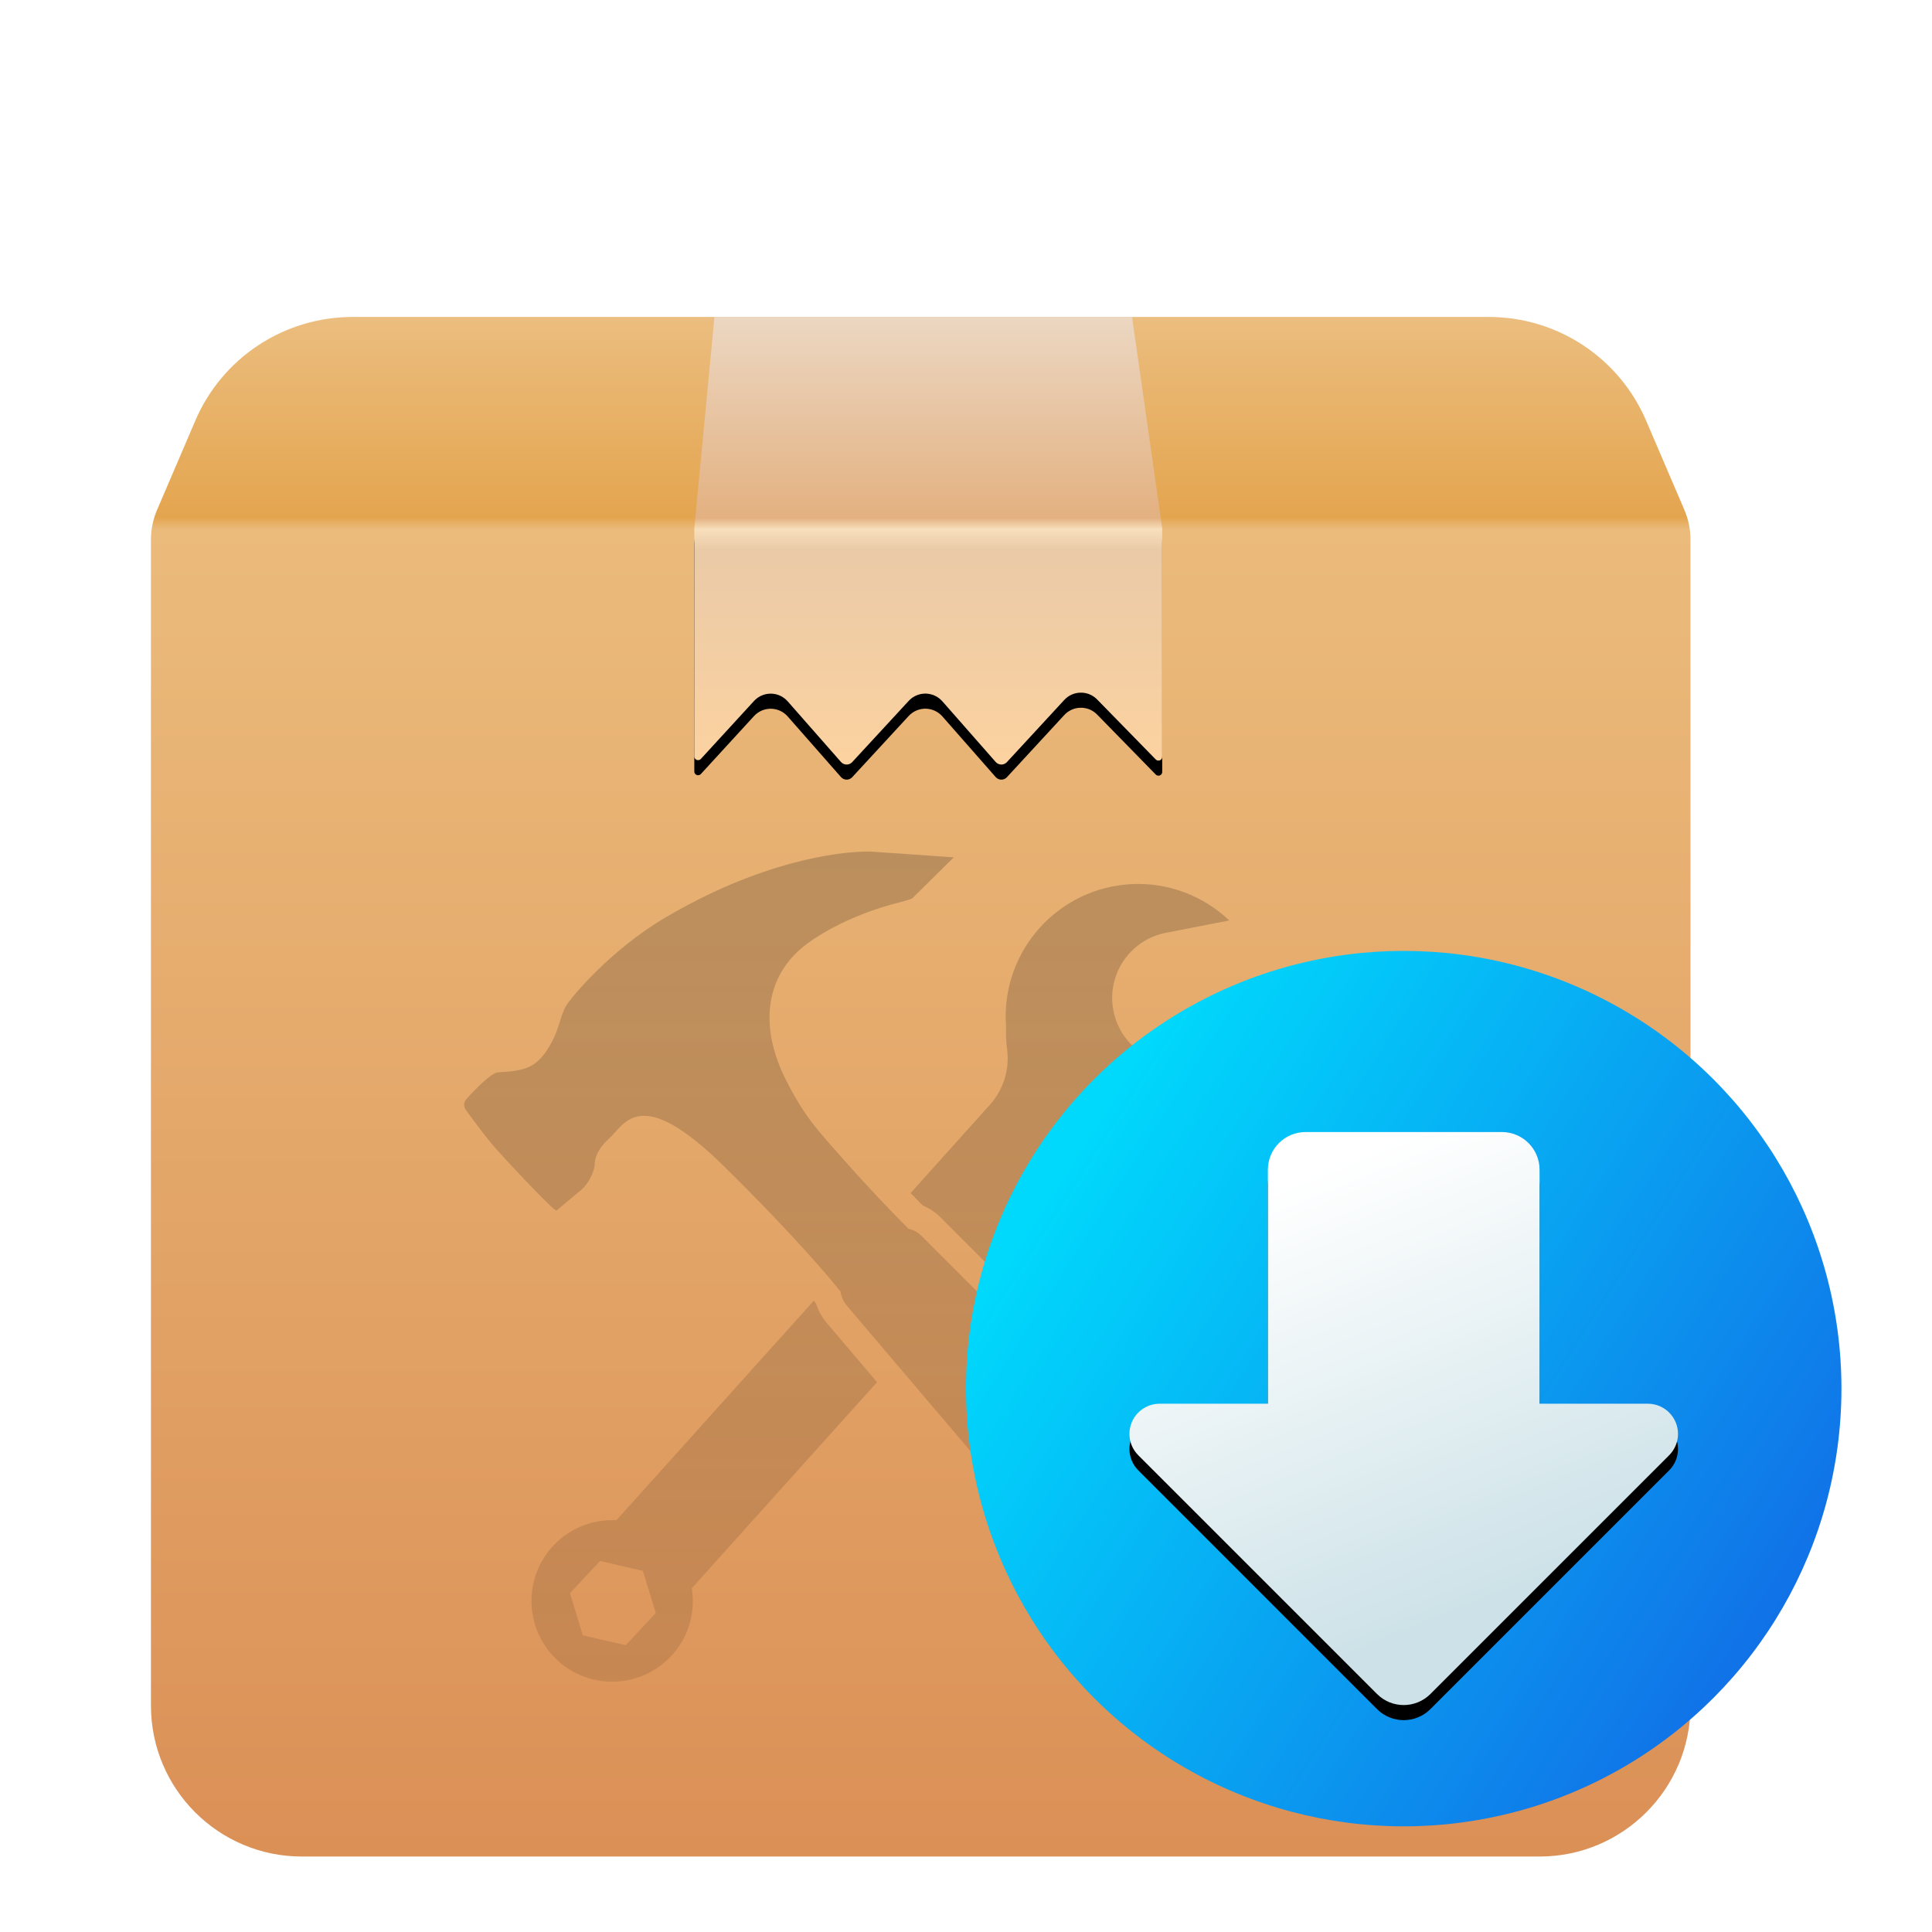 <?xml version="1.0" encoding="UTF-8"?>
<svg width="128px" height="128px" viewBox="0 0 128 128" version="1.1" xmlns="http://www.w3.org/2000/svg" xmlns:xlink="http://www.w3.org/1999/xlink">
    <title>apps/128/deepin-installer</title>
    <defs>
        <filter x="-29.4%" y="-19.6%" width="158.8%" height="158.8%" filterUnits="objectBoundingBox" id="filter-1">
            <feOffset dx="0" dy="2" in="SourceAlpha" result="shadowOffsetOuter1"></feOffset>
            <feGaussianBlur stdDeviation="3" in="shadowOffsetOuter1" result="shadowBlurOuter1"></feGaussianBlur>
            <feColorMatrix values="0 0 0 0 0   0 0 0 0 0   0 0 0 0 0  0 0 0 0.2 0" type="matrix" in="shadowBlurOuter1" result="shadowMatrixOuter1"></feColorMatrix>
            <feMerge>
                <feMergeNode in="shadowMatrixOuter1"></feMergeNode>
                <feMergeNode in="SourceGraphic"></feMergeNode>
            </feMerge>
        </filter>
        <filter x="-33.3%" y="-25.5%" width="166.7%" height="166.7%" filterUnits="objectBoundingBox" id="filter-2">
            <feOffset dx="0" dy="8" in="SourceAlpha" result="shadowOffsetOuter1"></feOffset>
            <feGaussianBlur stdDeviation="10" in="shadowOffsetOuter1" result="shadowBlurOuter1"></feGaussianBlur>
            <feColorMatrix values="0 0 0 0 0   0 0 0 0 0   0 0 0 0 0  0 0 0 0.2 0" type="matrix" in="shadowBlurOuter1" result="shadowMatrixOuter1"></feColorMatrix>
            <feMerge>
                <feMergeNode in="shadowMatrixOuter1"></feMergeNode>
                <feMergeNode in="SourceGraphic"></feMergeNode>
            </feMerge>
        </filter>
        <linearGradient x1="50%" y1="0%" x2="50%" y2="100%" id="linearGradient-3">
            <stop stop-color="#EBBD7E" offset="0%"></stop>
            <stop stop-color="#E4A54F" offset="12.908%"></stop>
            <stop stop-color="#EBBB7B" offset="13.678%"></stop>
            <stop stop-color="#DB9056" offset="100%"></stop>
        </linearGradient>
        <linearGradient x1="50%" y1="0%" x2="50%" y2="100%" id="linearGradient-4">
            <stop stop-color="#0B0B0B" stop-opacity="0.2" offset="0%"></stop>
            <stop stop-color="#000000" stop-opacity="0.095" offset="100%"></stop>
        </linearGradient>
        <linearGradient x1="50%" y1="0%" x2="50%" y2="100%" id="linearGradient-5">
            <stop stop-color="#ECD7C2" offset="0%"></stop>
            <stop stop-color="#E3B181" offset="44.8%"></stop>
            <stop stop-color="#F8DFBB" offset="47.377%"></stop>
            <stop stop-color="#EACAA7" offset="51.913%"></stop>
            <stop stop-color="#FCD2A0" offset="100%"></stop>
        </linearGradient>
        <path d="M37.333,3.55271368e-15 L36,14.002 L36,29.112 C36,29.25 36.112,29.362 36.25,29.362 C36.32,29.362 36.387,29.332 36.434,29.281 L39.954,25.443 C40.514,24.832 41.463,24.791 42.074,25.351 C42.113,25.388 42.151,25.426 42.186,25.466 L45.717,29.483 C45.899,29.69 46.215,29.711 46.422,29.529 C46.436,29.517 46.448,29.505 46.46,29.492 L50.204,25.435 C50.766,24.827 51.715,24.789 52.323,25.351 C52.362,25.386 52.398,25.423 52.433,25.462 L55.967,29.483 C56.149,29.69 56.465,29.711 56.672,29.529 C56.686,29.517 56.698,29.505 56.71,29.492 L60.512,25.372 C61.074,24.764 62.023,24.725 62.632,25.287 C62.651,25.305 62.669,25.323 62.687,25.341 L66.571,29.315 C66.668,29.414 66.826,29.416 66.925,29.319 C66.973,29.272 67,29.208 67,29.141 L67,14.002 L67,14.002 L65,3.55271368e-15 L37.333,3.55271368e-15 Z" id="path-6"></path>
        <filter x="-1.6%" y="-1.7%" width="103.2%" height="105.9%" filterUnits="objectBoundingBox" id="filter-7">
            <feOffset dx="0" dy="1" in="SourceAlpha" result="shadowOffsetOuter1"></feOffset>
            <feColorMatrix values="0 0 0 0 0   0 0 0 0 0   0 0 0 0 0  0 0 0 0.08 0" type="matrix" in="shadowOffsetOuter1"></feColorMatrix>
        </filter>
        <filter x="-17.2%" y="-13.8%" width="134.5%" height="134.5%" filterUnits="objectBoundingBox" id="filter-8">
            <feOffset dx="0" dy="2" in="SourceAlpha" result="shadowOffsetOuter1"></feOffset>
            <feGaussianBlur stdDeviation="3" in="shadowOffsetOuter1" result="shadowBlurOuter1"></feGaussianBlur>
            <feColorMatrix values="0 0 0 0 0   0 0 0 0 0   0 0 0 0 0  0 0 0 0.2 0" type="matrix" in="shadowBlurOuter1" result="shadowMatrixOuter1"></feColorMatrix>
            <feMerge>
                <feMergeNode in="shadowMatrixOuter1"></feMergeNode>
                <feMergeNode in="SourceGraphic"></feMergeNode>
            </feMerge>
        </filter>
        <linearGradient x1="16.653%" y1="14.661%" x2="100%" y2="67.838%" id="linearGradient-9">
            <stop stop-color="#00D9FC" offset="0%"></stop>
            <stop stop-color="#1170E7" offset="100%"></stop>
        </linearGradient>
        <linearGradient x1="33.841%" y1="6.888%" x2="62.94%" y2="82.298%" id="linearGradient-10">
            <stop stop-color="#FFFFFF" offset="0%"></stop>
            <stop stop-color="#CDE2E8" offset="100%"></stop>
        </linearGradient>
        <path d="M22.5,12 L35.5,12 C36.881,12 38,13.119 38,14.5 L38,30 L38,30 L45.172,30 C46.276,30 47.172,30.895 47.172,32 C47.172,32.53 46.961,33.039 46.586,33.414 L30.768,49.232 C29.791,50.209 28.209,50.209 27.232,49.232 L11.414,33.414 C10.633,32.633 10.633,31.367 11.414,30.586 C11.789,30.211 12.298,30 12.828,30 L20,30 L20,30 L20,14.5 C20,13.119 21.119,12 22.5,12 Z" id="path-11"></path>
        <filter x="-1.6%" y="-6.4%" width="103.2%" height="115.3%" filterUnits="objectBoundingBox" id="filter-13">
            <feOffset dx="0" dy="1" in="SourceAlpha" result="shadowOffsetOuter1"></feOffset>
            <feGaussianBlur stdDeviation="1" in="shadowOffsetOuter1" result="shadowBlurOuter1"></feGaussianBlur>
            <feColorMatrix values="0 0 0 0 0   0 0 0 0 0   0 0 0 0 0  0 0 0 0.15 0" type="matrix" in="shadowBlurOuter1"></feColorMatrix>
        </filter>
    </defs>
    <g id="apps/128/deepin-installer" stroke="none" stroke-width="1" fill="none" fill-rule="evenodd">
        <g id="编组-3" filter="url(#filter-1)" transform="translate(10, 11)">
            <g id="编组-2" filter="url(#filter-2)">
                <path d="M0.404,12.787 L2.942,6.865 C4.727,2.7 8.823,8.32390349e-16 13.354,0 L88.646,1.0658141e-14 C93.177,1.77650584e-15 97.273,2.7 99.058,6.865 L101.596,12.787 C101.862,13.41 102,14.08 102,14.757 L102,92 C102,97.523 97.523,102 92,102 L10,102 C4.477,102 8.0342647e-15,97.523 0,92 L7.10542736e-15,14.757 C6.72179452e-15,14.08 0.138,13.41 0.404,12.787 Z" id="蒙版" fill="url(#linearGradient-3)"></path>
                <path d="M43.915,65.175 C43.969,65.241 44.021,65.304 44.071,65.365 C44.212,65.829 44.446,66.264 44.765,66.64 L48.106,70.572 L35.836,84.222 C35.869,84.47 35.888,84.658 35.895,84.785 C36.05,87.74 33.789,90.254 30.837,90.409 C27.886,90.564 25.375,88.301 25.22,85.345 C25.066,82.39 27.332,79.876 30.278,79.722 C30.379,79.716 30.518,79.715 30.697,79.718 L30.838,79.721 Z M47.838,35.428 L53.19,35.802 L50.421,38.536 C50.192,38.618 49.817,38.732 49.584,38.79 C49.584,38.79 46.202,39.539 43.52,41.489 C40.838,43.438 40.11,46.793 42.165,50.742 C43.371,53.058 44.158,53.858 45.806,55.729 C47.574,57.733 49.157,59.367 49.981,60.198 L50.186,60.405 C50.506,60.477 50.81,60.637 51.056,60.884 L72.856,82.699 C74.34,84.185 74.381,86.655 72.974,88.196 C72.542,88.599 71.476,89.5 71.476,89.5 C69.846,90.816 67.41,90.573 66.053,88.975 L46.103,65.5 C45.874,65.231 45.737,64.907 45.689,64.572 C45.09,63.819 42.772,61.006 37.989,56.292 C32.338,50.723 31.376,53.53 30.334,54.453 C29.293,55.376 29.399,56.233 29.399,56.233 C29.309,56.761 28.944,57.467 28.535,57.809 L26.872,59.199 C26.823,59.223 26.507,58.937 26.067,58.501 L25.789,58.222 C24.821,57.244 23.473,55.794 22.898,55.153 C22.108,54.273 20.847,52.511 20.847,52.511 C20.703,52.313 20.723,52.011 20.886,51.832 C20.886,51.832 22.426,50.082 22.996,50.048 C24.669,49.949 25.443,49.794 26.262,48.543 C27.082,47.293 27.082,46.308 27.538,45.584 C27.841,45.103 30.371,41.981 34.075,39.795 C40.431,36.043 45.515,35.445 47.335,35.418 L47.534,35.417 C47.656,35.418 47.758,35.422 47.838,35.428 Z M29.751,82.417 L27.762,84.553 L28.615,87.345 L31.457,88.002 L33.446,85.866 L32.593,83.074 L29.751,82.417 Z M71.441,39.982 L67.244,40.8 C64.86,41.264 63.303,43.572 63.766,45.956 C64.23,48.34 66.538,49.896 68.92,49.432 L73.913,48.46 C73.01,52.115 69.808,54.907 65.858,55.115 C65.668,55.125 65.479,55.129 65.291,55.126 C64.895,55.169 64.497,55.185 64.099,55.176 C62.763,55.144 61.476,55.698 60.583,56.693 L55.264,62.609 L52.298,59.64 C52.018,59.359 51.696,59.131 51.348,58.961 L51.135,58.866 C50.875,58.603 50.605,58.327 50.329,58.041 L55.585,52.191 C56.48,51.196 56.898,49.858 56.725,48.531 C56.661,48.033 56.638,47.53 56.656,47.027 C56.65,46.954 56.646,46.88 56.642,46.806 C56.388,41.964 60.104,37.832 64.94,37.578 C67.444,37.447 69.757,38.38 71.441,39.982 Z" id="Combined-Shape" fill="url(#linearGradient-4)" fill-rule="nonzero"></path>
                <g id="路径-10">
                    <use fill="black" fill-opacity="1" filter="url(#filter-7)" xlink:href="#path-6"></use>
                    <use fill="url(#linearGradient-5)" fill-rule="evenodd" xlink:href="#path-6"></use>
                </g>
            </g>
        </g>
        <g id="编组" filter="url(#filter-8)" transform="translate(93, 90) rotate(-360) translate(-93, -90)translate(64, 61)">
            <circle id="椭圆形" fill="url(#linearGradient-9)" fill-rule="nonzero" cx="29" cy="29" r="29"></circle>
            <mask id="mask-12" fill="white">
                <use xlink:href="#path-11"></use>
            </mask>
            <g id="蒙版" fill-rule="nonzero">
                <use fill="black" fill-opacity="1" filter="url(#filter-13)" xlink:href="#path-11"></use>
                <use fill="url(#linearGradient-10)" xlink:href="#path-11"></use>
            </g>
        </g>
        <g id="Guide/128" transform="translate(4, 4)"></g>
    </g>
</svg>